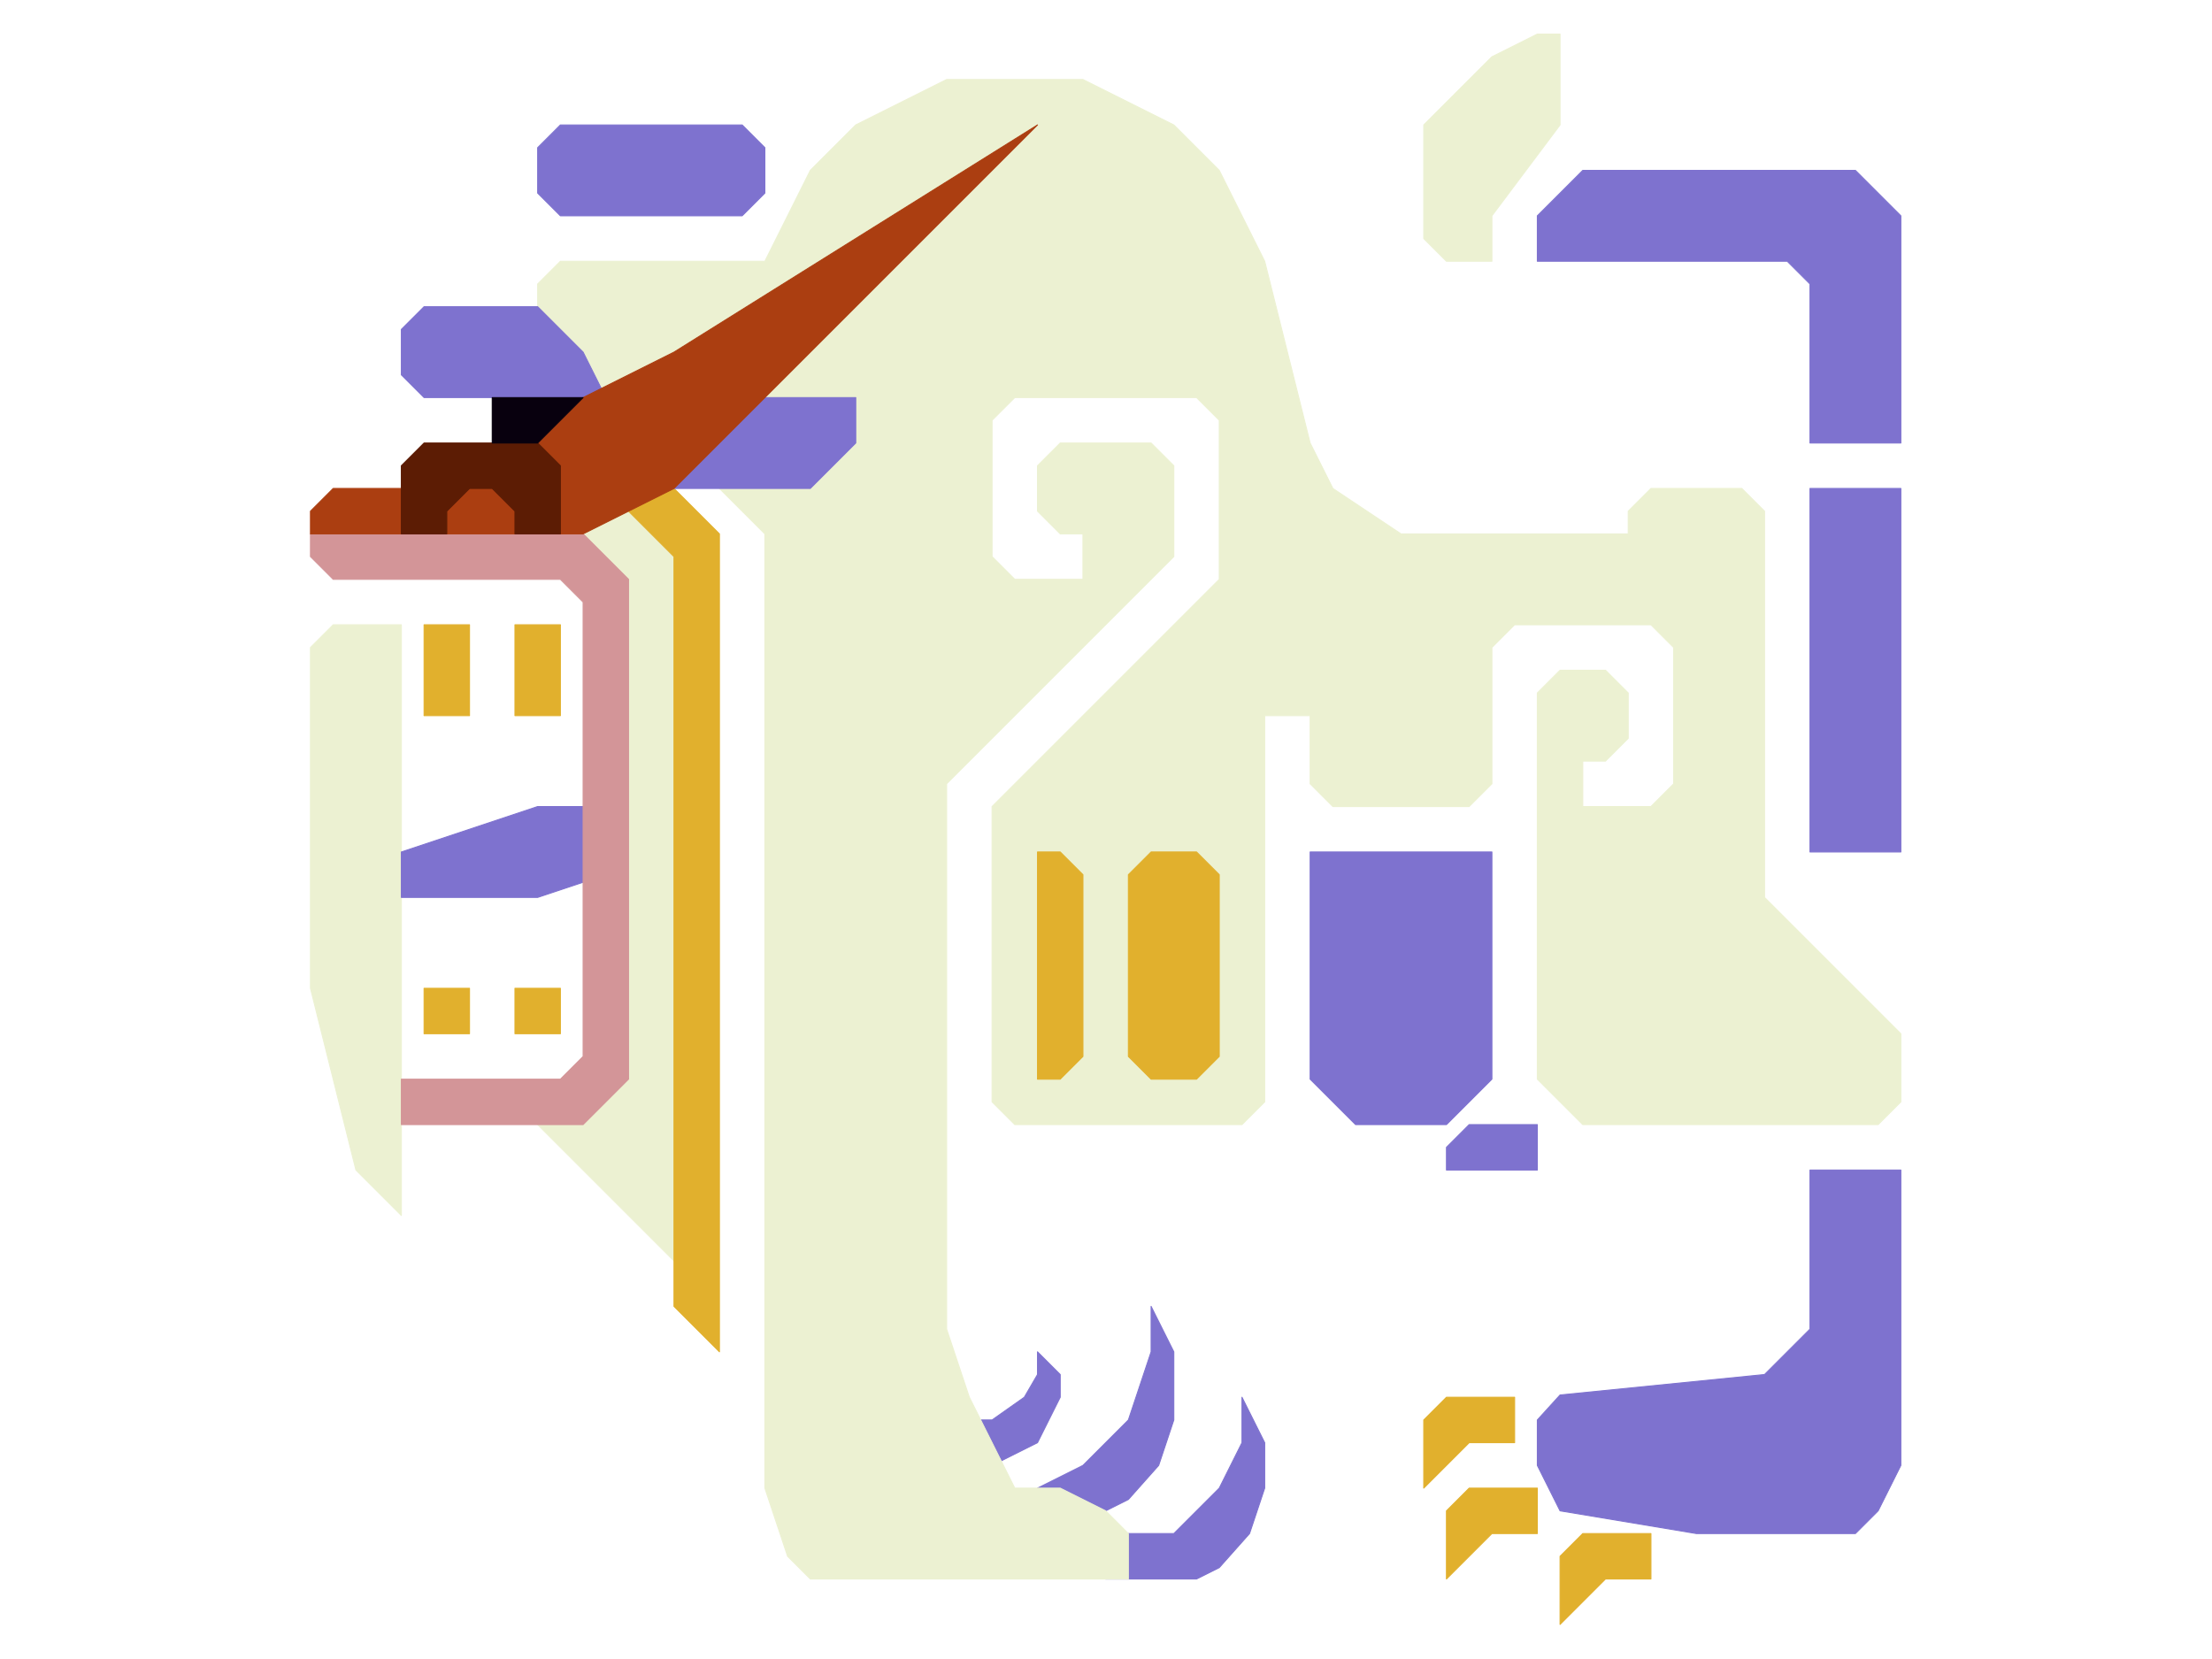 <?xml version="1.0" encoding="UTF-8" standalone="no"?>
<!DOCTYPE svg PUBLIC "-//W3C//DTD SVG 1.1//EN" "http://www.w3.org/Graphics/SVG/1.1/DTD/svg11.dtd">
<svg width="100%" height="100%" viewBox="0 0 4634 3475" version="1.1" xmlns="http://www.w3.org/2000/svg" xmlns:xlink="http://www.w3.org/1999/xlink" xml:space="preserve" xmlns:serif="http://www.serif.com/" style="fill-rule:evenodd;clip-rule:evenodd;stroke-linecap:round;stroke-linejoin:round;stroke-miterlimit:1.5;">
    <g transform="matrix(2.083,0,0,2.083,0,0)">
        <g id="Layer15">
            <g transform="matrix(1,0,0,1,-30.5,11.4)">
                <path d="M1073.95,1485.25L1119.65,1462.4L1165.35,1416.7L1188.2,1348.15L1188.2,1302.45L1211.05,1348.15L1211.05,1416.7L1195.82,1462.4L1165.35,1496.67L1142.5,1508.1L1096.8,1508.1L1073.95,1485.25Z" style="fill:rgb(126,114,207);stroke:rgb(126,114,207);stroke-width:1px;"/>
            </g>
            <g transform="matrix(1,0,0,1,60.9,79.95)">
                <path d="M1051.1,1508.1L1051.1,1462.4L1119.65,1462.4L1165.35,1416.7L1188.2,1371L1188.2,1325.3L1211.05,1371L1211.05,1416.7L1195.82,1462.4L1165.35,1496.67L1142.5,1508.1L1051.1,1508.1Z" style="fill:rgb(126,114,207);stroke:rgb(126,114,207);stroke-width:1px;"/>
            </g>
            <g transform="matrix(1,0,0,1,-99.05,-34.3)">
                <path d="M1096.8,1508.1L1073.95,1462.4L1096.8,1462.4L1129.22,1439.55L1142.5,1416.7L1142.5,1393.85L1165.35,1416.7L1165.35,1439.55L1142.5,1485.25L1096.8,1508.1Z" style="fill:rgb(126,114,207);stroke:rgb(126,114,207);stroke-width:1px;"/>
            </g>
        </g>
        <g id="Layer8">
            <g transform="matrix(1,0,0,1,-7.65,11.4)">
                <path d="M342.75,616.95L319.9,639.8L319.9,982.55L365.6,1165.35L411.3,1211.05L411.3,616.95L342.75,616.95Z" style="fill:rgb(236,241,210);stroke:rgb(236,241,210);stroke-width:1px;"/>
            </g>
            <g transform="matrix(1,0,0,1,-7.65,11.4)">
                <path d="M571.25,502.7L616.95,594.1L616.95,1073.95L548.4,1119.65L708.35,1279.6L708.35,525.55L639.8,479.85L571.25,502.7Z" style="fill:rgb(236,241,210);stroke:rgb(236,241,210);stroke-width:1px;"/>
            </g>
            <g transform="matrix(1,0,0,1,-7.65,11.4)">
                <path d="M1508.1,251.35L1508.1,205.65L1576.65,114.25L1576.65,22.85L1553.8,22.85L1508.1,45.7L1439.55,114.25L1439.55,228.5L1462.4,251.35L1508.1,251.35Z" style="fill:rgb(236,241,210);stroke:rgb(236,241,210);stroke-width:1px;"/>
            </g>
            <g transform="matrix(1,0,0,1,-7.65,11.4)">
                <path d="M548.4,319.9L548.4,274.2L571.25,251.35L776.9,251.35L822.6,159.95L868.3,114.25L959.7,68.55L1096.8,68.55L1188.2,114.25L1233.9,159.95L1279.6,251.35L1325.3,434.15L1348.15,479.85L1416.7,525.55L1645.2,525.55L1645.2,502.7L1668.05,479.85L1759.45,479.85L1782.3,502.7L1782.3,891.15L1919.4,1028.25L1919.4,1096.8L1896.55,1119.65L1599.5,1119.65L1553.8,1073.95L1553.8,685.5L1576.65,662.65L1622.35,662.65L1645.2,685.5L1645.2,731.2L1622.35,754.05L1599.5,754.05L1599.5,799.75L1668.05,799.75L1690.9,776.9L1690.9,639.8L1668.05,616.95L1530.95,616.95L1508.1,639.8L1508.1,776.9L1485.25,799.75L1348.15,799.75L1325.3,776.9L1325.3,708.35L1279.6,708.35L1279.6,1096.8L1256.75,1119.65L1028.25,1119.65L1005.4,1096.8L1005.4,799.75L1233.9,571.25L1233.9,411.3L1211.05,388.45L1028.25,388.45L1005.4,411.3L1005.4,548.4L1028.25,571.25L1096.8,571.25L1096.8,525.55L1073.95,525.55L1051.1,502.7L1051.1,457L1073.95,434.15L1165.35,434.15L1188.2,457L1188.2,548.4L959.7,776.9L959.7,1325.3L982.55,1393.85L1028.25,1485.25L1073.95,1485.25L1119.65,1508.1L1142.5,1530.95L1142.5,1576.65L822.6,1576.65L799.75,1553.8L776.9,1485.25L776.9,525.55L731.2,479.85L594.1,388.45L548.4,319.9Z" style="fill:rgb(236,241,210);stroke:rgb(236,241,210);stroke-width:1px;"/>
            </g>
        </g>
        <g id="Layer14">
            <g transform="matrix(1,0,0,1,15.2,11.4)">
                <rect x="411.3" y="616.95" width="45.7" height="91.4" style="fill:rgb(225,176,45);stroke:rgb(225,176,45);stroke-width:1px;"/>
            </g>
            <g transform="matrix(1,0,0,1,106.6,11.4)">
                <rect x="411.3" y="616.95" width="45.7" height="91.4" style="fill:rgb(225,176,45);stroke:rgb(225,176,45);stroke-width:1px;"/>
            </g>
            <g transform="matrix(1,0,0,1,15.2,11.4)">
                <rect x="411.3" y="982.55" width="45.7" height="45.7" style="fill:rgb(225,176,45);stroke:rgb(225,176,45);stroke-width:1px;"/>
            </g>
            <g transform="matrix(1,0,0,1,106.6,11.4)">
                <rect x="411.3" y="982.55" width="45.7" height="45.7" style="fill:rgb(225,176,45);stroke:rgb(225,176,45);stroke-width:1px;"/>
            </g>
            <g transform="matrix(1,0,0,1,-7.65,11.4)">
                <path d="M685.5,1302.45L685.5,548.4L639.8,502.7L685.5,479.85L731.2,525.55L731.2,1348.15L685.5,1302.45Z" style="fill:rgb(225,176,45);stroke:rgb(225,176,45);stroke-width:1px;"/>
            </g>
            <g transform="matrix(1,0,0,1,-7.65,11.4)">
                <path d="M1051.1,845.45L1073.95,845.45L1096.8,868.3L1096.8,1051.1L1073.95,1073.95L1051.1,1073.95L1051.1,845.45Z" style="fill:rgb(225,176,45);stroke:rgb(225,176,45);stroke-width:1px;"/>
            </g>
            <g transform="matrix(1,0,0,1,-7.65,11.4)">
                <path d="M1165.35,845.45L1211.05,845.45L1233.9,868.3L1233.9,1051.1L1211.05,1073.95L1165.35,1073.95L1142.5,1051.1L1142.5,868.3L1165.35,845.45Z" style="fill:rgb(225,176,45);stroke:rgb(225,176,45);stroke-width:1px;"/>
            </g>
            <g transform="matrix(1,0,0,1,15.2,-34.3)">
                <path d="M1416.7,1530.95L1462.4,1485.25L1508.1,1485.25L1508.1,1439.55L1439.55,1439.55L1416.7,1462.4L1416.7,1530.95Z" style="fill:rgb(225,176,45);stroke:rgb(225,176,45);stroke-width:1px;"/>
            </g>
            <g transform="matrix(1,0,0,1,38.05,57.1)">
                <path d="M1416.7,1530.95L1462.4,1485.25L1508.1,1485.25L1508.1,1439.55L1439.55,1439.55L1416.7,1462.4L1416.7,1530.95Z" style="fill:rgb(225,176,45);stroke:rgb(225,176,45);stroke-width:1px;"/>
            </g>
            <g transform="matrix(1,0,0,1,152.3,102.8)">
                <path d="M1416.7,1530.95L1462.4,1485.25L1508.1,1485.25L1508.1,1439.55L1439.55,1439.55L1416.7,1462.4L1416.7,1530.95Z" style="fill:rgb(225,176,45);stroke:rgb(225,176,45);stroke-width:1px;"/>
            </g>
        </g>
        <g id="Layer12">
            <g transform="matrix(1,0,0,1,-7.65,11.4)">
                <path d="M411.3,319.9L434.15,297.05L548.4,297.05L594.1,342.75L616.95,388.45L434.15,388.45L411.3,365.6L411.3,319.9Z" style="fill:rgb(126,114,207);stroke:rgb(126,114,207);stroke-width:1px;"/>
            </g>
            <g transform="matrix(1,0,0,1,-7.65,11.4)">
                <path d="M754.05,388.45L868.3,388.45L868.3,434.15L822.6,479.85L662.65,479.85L754.05,388.45Z" style="fill:rgb(126,114,207);stroke:rgb(126,114,207);stroke-width:1px;"/>
            </g>
            <g transform="matrix(1,0,0,1,-7.65,11.4)">
                <path d="M548.4,137.1L571.25,114.25L754.05,114.25L776.9,137.1L776.9,182.8L754.05,205.65L571.25,205.65L548.4,182.8L548.4,137.1Z" style="fill:rgb(126,114,207);stroke:rgb(126,114,207);stroke-width:1px;"/>
            </g>
            <g transform="matrix(1,0,0,1,-7.65,11.4)">
                <path d="M616.95,799.75L548.4,799.75L411.3,845.45L411.3,891.15L548.4,891.15L616.95,868.3L616.95,799.75Z" style="fill:rgb(126,114,207);stroke:rgb(126,114,207);stroke-width:1px;"/>
            </g>
            <g transform="matrix(1,0,0,1,-7.65,11.4)">
                <path d="M1325.3,845.45L1325.3,1073.95L1371,1119.65L1462.4,1119.65L1508.1,1073.95L1508.1,845.45L1325.3,845.45Z" style="fill:rgb(126,114,207);stroke:rgb(126,114,207);stroke-width:1px;"/>
            </g>
            <g transform="matrix(1,0,0,1,-7.65,11.4)">
                <path d="M1553.8,1119.65L1485.25,1119.65L1462.4,1142.5L1462.4,1165.35L1553.8,1165.35L1553.8,1119.65Z" style="fill:rgb(126,114,207);stroke:rgb(126,114,207);stroke-width:1px;"/>
            </g>
            <g transform="matrix(1,0,0,1,-7.65,11.4)">
                <path d="M1919.4,1165.35L1919.4,1462.4L1896.55,1508.1L1873.7,1530.95L1713.75,1530.95L1576.65,1508.1L1553.8,1462.4L1553.8,1416.7L1576.65,1391.57L1782.3,1371L1828,1325.3L1828,1165.35L1919.4,1165.35Z" style="fill:rgb(126,114,207);stroke:rgb(126,114,207);stroke-width:1px;"/>
            </g>
            <g transform="matrix(1,0,0,1,-7.65,11.4)">
                <rect x="1828" y="479.85" width="91.4" height="365.6" style="fill:rgb(126,114,207);stroke:rgb(126,114,207);stroke-width:1px;"/>
            </g>
            <g transform="matrix(1,0,0,1,-7.65,11.4)">
                <path d="M1919.4,434.15L1919.4,205.65L1873.7,159.95L1599.5,159.95L1553.8,205.65L1553.8,251.35L1805.15,251.35L1828,274.2L1828,434.15L1919.4,434.15Z" style="fill:rgb(126,114,207);stroke:rgb(126,114,207);stroke-width:1px;"/>
            </g>
        </g>
        <g transform="matrix(1,0,0,1,-7.65,11.4)">
            <g id="Layer13">
                <path d="M319.9,525.55L319.9,548.4L342.75,571.25L571.25,571.25L594.1,594.1L594.1,1051.1L571.25,1073.95L411.3,1073.95L411.3,1119.65L594.1,1119.65L639.8,1073.95L639.8,571.25L594.1,525.55L319.9,525.55Z" style="fill:rgb(211,149,152);stroke:rgb(211,149,152);stroke-width:1px;"/>
            </g>
        </g>
        <g transform="matrix(1,0,0,1,-7.65,11.4)">
            <g id="Layer11">
                <path d="M319.9,502.7L342.75,479.85L411.3,479.85L525.55,434.15L548.4,434.15L594.1,388.45L685.5,342.75L1051.1,114.25L731.2,434.15L685.5,479.85L594.1,525.55L319.9,525.55L319.9,502.7Z" style="fill:rgb(171,62,17);stroke:rgb(171,62,17);stroke-width:1px;"/>
            </g>
        </g>
        <g transform="matrix(1,0,0,1,-7.65,11.4)">
            <g id="Layer10">
                <path d="M411.3,525.55L411.3,457L434.15,434.15L548.4,434.15L571.25,457L571.25,525.55L525.55,525.55L525.55,502.7L502.7,479.85L479.85,479.85L457,502.7L457,525.55L411.3,525.55Z" style="fill:rgb(92,28,4);stroke:rgb(92,28,4);stroke-width:1px;"/>
            </g>
        </g>
        <g transform="matrix(1,0,0,1,-7.65,11.4)">
            <g id="Layer9">
                <path d="M502.7,388.45L502.7,434.15L548.4,434.15L594.1,388.45L502.7,388.45Z" style="fill:rgb(8,0,14);stroke:rgb(8,0,14);stroke-width:1px;"/>
            </g>
        </g>
    </g>
</svg>
